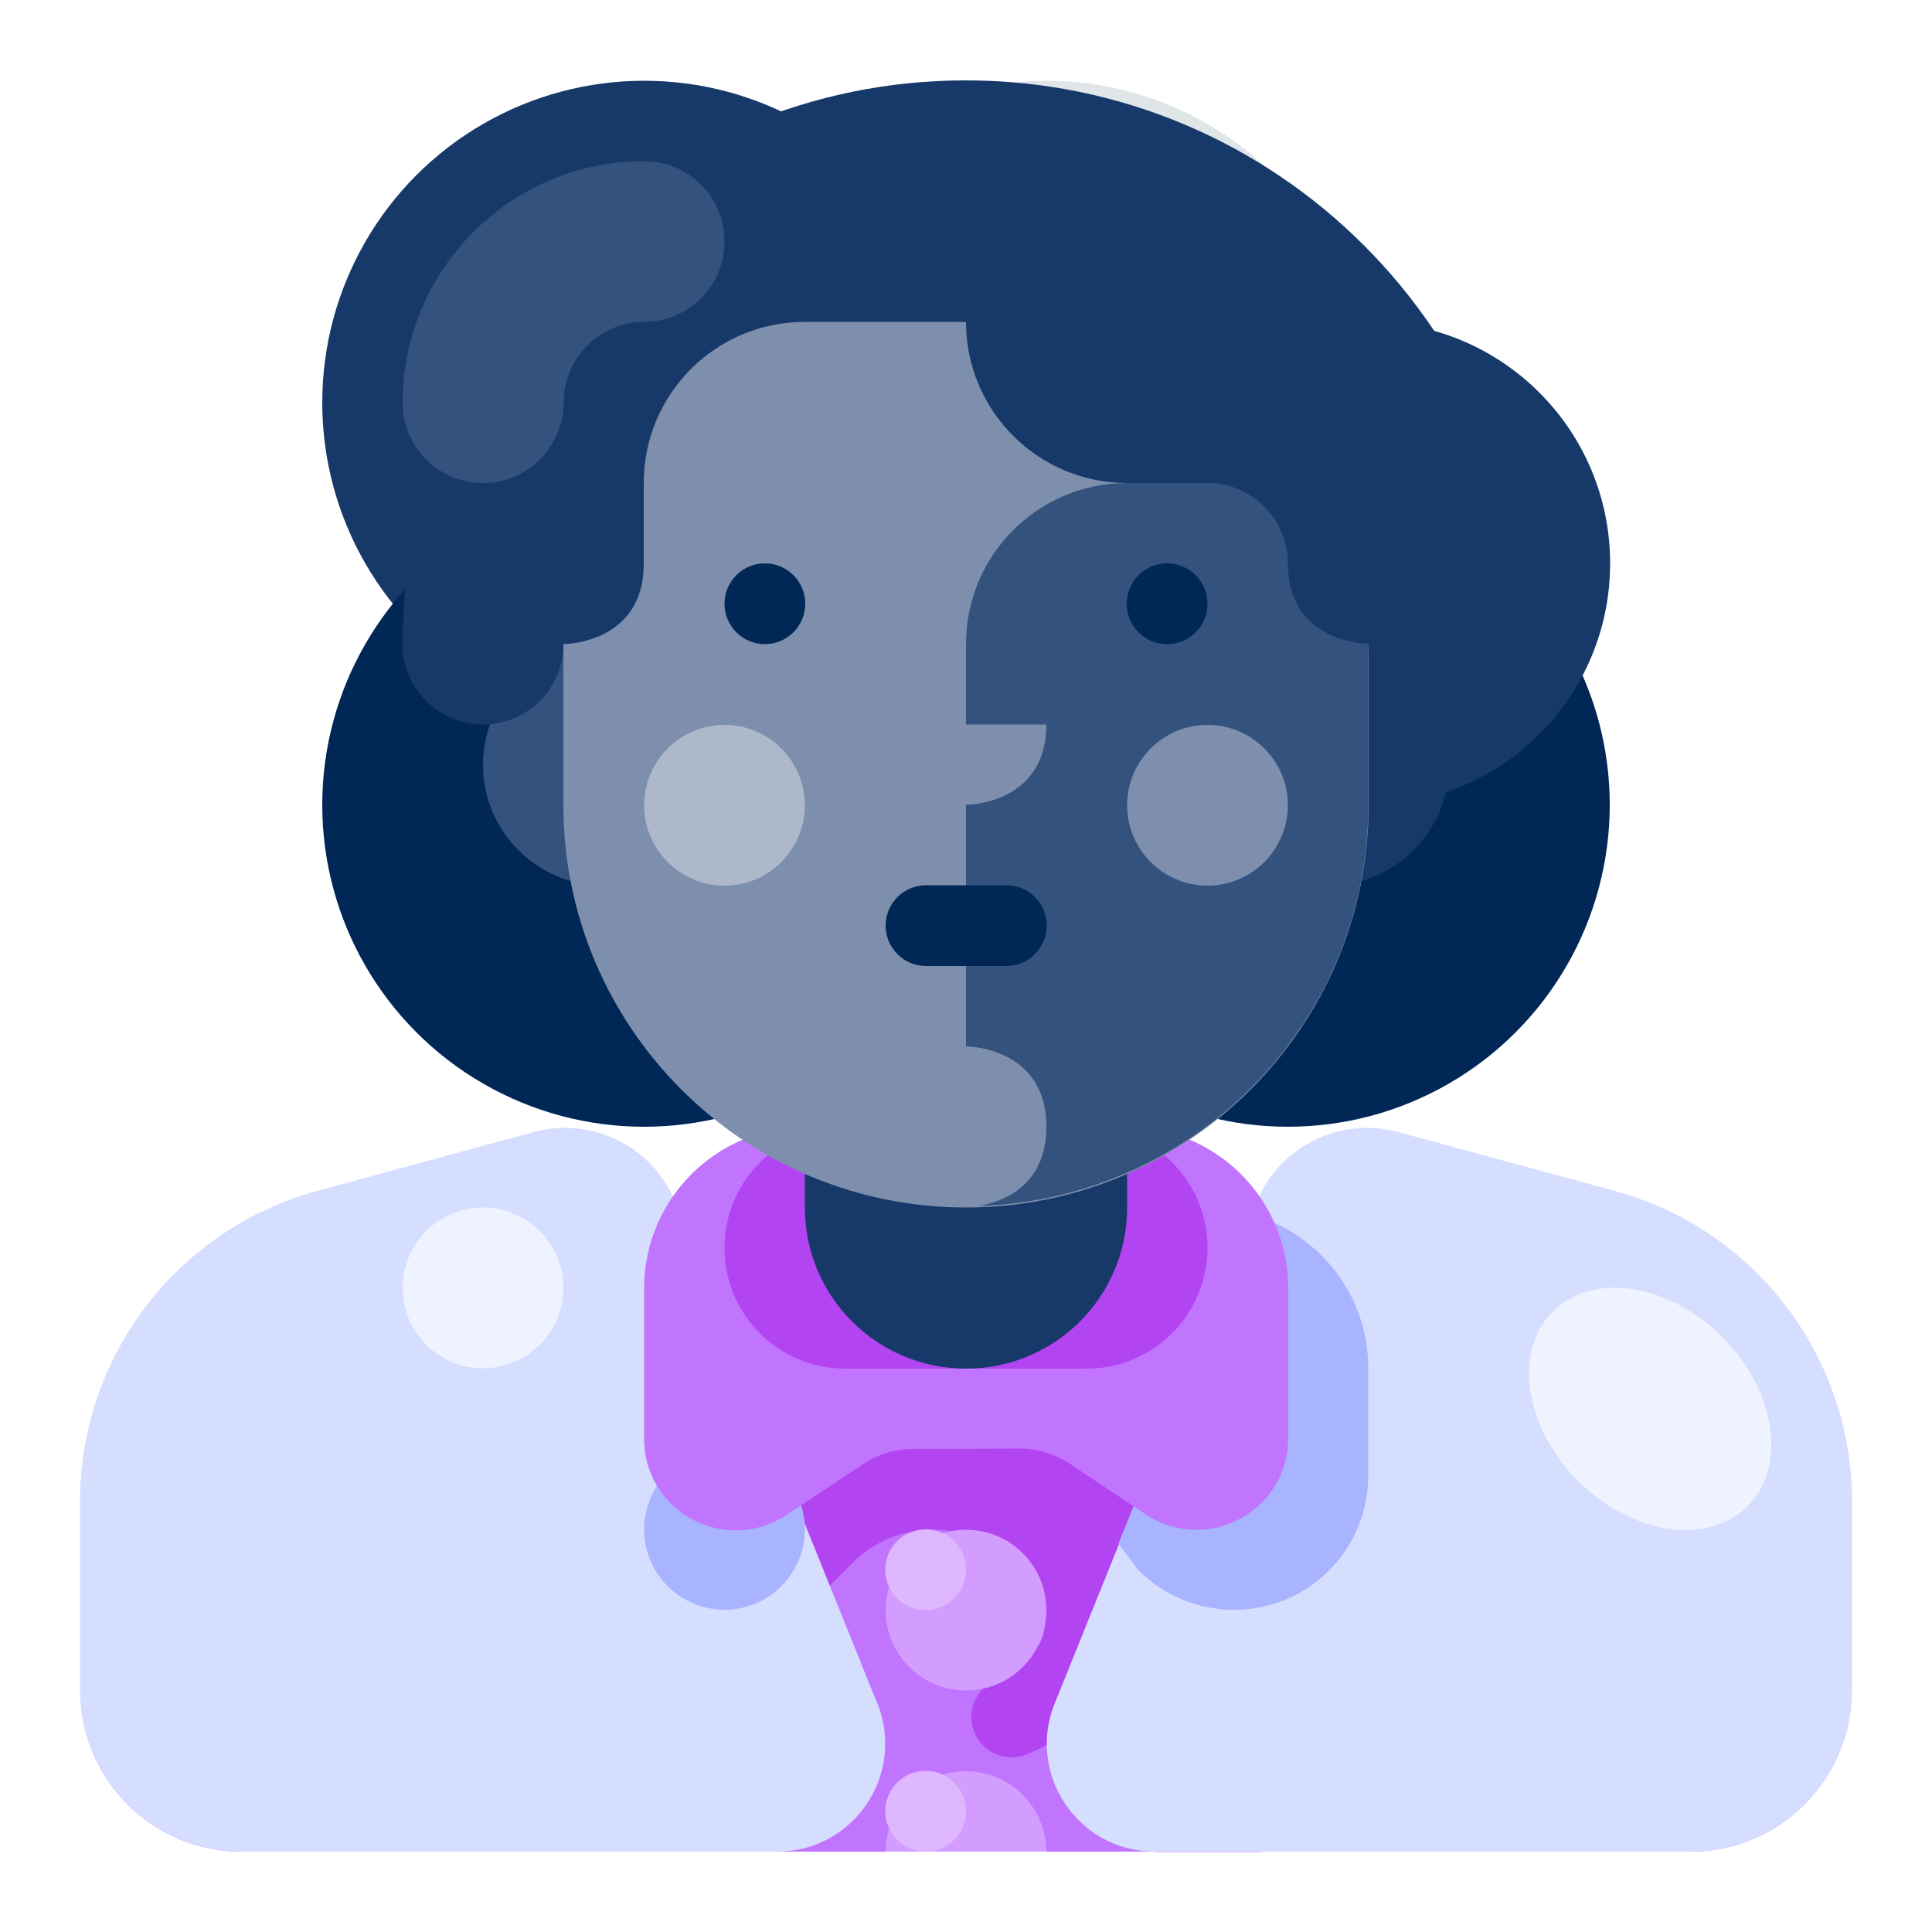 <?xml version="1.0" encoding="utf-8"?>
<!-- Generator: Adobe Illustrator 22.1.0, SVG Export Plug-In . SVG Version: 6.00 Build 0)  -->
<svg version="1.1" id="Layer_1" xmlns="http://www.w3.org/2000/svg" xmlns:xlink="http://www.w3.org/1999/xlink" x="0px" y="0px"
	 viewBox="0 0 512 512" style="enable-background:new 0 0 512 512;" xml:space="preserve">
<style type="text/css">
	.st0{fill:#163969;}
	.st1{fill:#002755;}
	.st2{fill:#E0E5E8;}
	.st3{fill:#C175FF;}
	.st4{fill:#B244F1;}
	.st5{fill:#D6DEFF;}
	.st6{fill:#A8B4FF;}
	.st7{fill:#EFF2FF;}
	.st8{fill:#33527D;}
	.st9{fill:#7D8FAC;}
	.st10{fill:#D39CFF;}
	.st11{fill:#DFB7FF;}
	.st12{fill:#ADB9CA;}
</style>
<title>Artboard 158</title>
<g>
	<g>
		<g>
			<g>
				<g>
					<circle class="st0" cx="170.7" cy="106.7" r="85.3"/>
				</g>
			</g>
		</g>
		<g>
			<g>
				<g>
					<circle class="st1" cx="341.3" cy="213.3" r="85.3"/>
				</g>
			</g>
		</g>
		<g>
			<g>
				<g>
					<circle class="st1" cx="170.7" cy="213.3" r="85.3"/>
				</g>
			</g>
		</g>
		<g>
			<g>
				<g>
					<circle class="st0" cx="362.7" cy="149.3" r="64"/>
				</g>
			</g>
		</g>
		<g>
			<g>
				<g>
					<circle class="st2" cx="277.3" cy="106.7" r="85.3"/>
				</g>
			</g>
		</g>
		<g>
			<g>
				<g>
					<path class="st3" d="M256,298.7L84.2,345.5c-37.1,10.1-62.9,43.8-62.9,82.3V448c0,23.6,19.1,42.7,42.7,42.7h384
						c23.6,0,42.7-19.1,42.7-42.7v-20.2c0-38.5-25.8-72.2-62.9-82.3L256,298.7z"/>
				</g>
			</g>
		</g>
		<g>
			<g>
				<g>
					<path class="st4" d="M170.7,426.7L170.7,426.7c11.8,11.8,30.9,11.8,42.7,0l12.5-12.5c5.7-5.7,13.3-8.8,21.3-8.8h0
						c16.7,0,30.2,13.5,30.2,30.2v25c0,16.7,13.5,30.2,30.2,30.2h25c16.7,0,30.2-13.5,30.2-30.2v-42.7c0-8-3.2-15.7-8.8-21.3l-25-25
						c-5.7-5.7-13.3-8.8-21.3-8.8h-103c-8,0-15.7,3.2-21.3,8.8L170.7,384C158.9,395.8,158.9,414.9,170.7,426.7z"/>
				</g>
			</g>
		</g>
		<g>
			<g>
				<g>
					<path class="st4" d="M287.3,422.8c-4.9,0-9.3,3.4-10.4,8.4c-0.1,0.4-0.2,0.8-0.3,1.1l0,0c0,0,0,0.1,0,0.1c0,0,0,0,0,0
						c0,0,0,0,0,0c0,0,0,0,0,0c0,0,0,0.1,0,0.1l0,0c0,0,0,0,0,0c0,0,0,0,0,0c0,0,0,0,0,0c0,0,0,0,0,0c0,0,0,0.1,0,0.1c0,0,0,0,0,0
						c0,0,0,0,0,0c0,0,0,0,0,0c0,0,0,0.1,0,0.1c0,0,0,0,0,0c0,0,0,0,0,0c0,0,0,0,0,0c0,0,0,0,0,0c0,0,0,0,0,0c0,0,0,0,0,0
						c0,0,0,0,0,0c0,0,0,0,0,0c0,0,0,0,0,0c0,0,0,0,0,0c0,0,0,0,0,0c0,0,0,0,0,0c0,0,0,0,0,0c0,0,0,0,0,0c0,0,0,0,0,0c0,0,0,0,0,0
						c0,0,0,0,0,0c0,0,0,0,0,0c0,0,0,0,0,0c0,0,0,0,0,0c0,0,0,0,0,0c0,0,0,0,0,0c0,0,0,0,0,0c0,0,0,0,0,0c0,0,0,0,0,0c0,0,0,0,0,0
						c0,0,0,0,0,0c0,0,0,0,0,0c0,0,0,0,0,0c0,0,0,0,0,0c0,0,0,0,0,0c0,0,0,0,0,0c0,0,0,0,0,0c0,0,0,0,0,0c0,0,0,0,0,0c0,0,0,0,0,0
						c0,0,0,0,0,0c0,0,0,0,0,0c0,0,0,0,0,0c0,0,0,0,0,0c0,0,0,0,0,0c0,0,0,0,0,0c0,0,0,0,0,0c0,0,0,0,0,0c0,0,0,0,0,0c0,0,0,0,0,0
						c0,0,0,0,0,0c0,0,0,0,0,0c0,0,0,0,0,0c0,0,0,0,0,0c0,0,0,0,0,0c0,0,0,0,0,0c0,0,0,0,0,0c0,0,0,0,0,0c0,0,0,0,0,0c0,0,0,0,0,0
						c0,0,0,0,0,0c0,0,0,0,0,0c0,0,0,0,0,0c0,0,0,0,0,0c0,0,0,0,0,0.1c0,0,0,0,0,0c0,0,0,0,0,0c0,0,0,0,0,0c0,0,0,0,0,0.1
						c0,0,0,0,0,0c0,0,0,0,0,0c0,0,0,0,0,0c0,0,0,0,0,0.1c0,0,0,0,0,0c0,0,0,0,0,0c0,0,0,0,0,0c0,0,0,0,0,0c0,0,0,0,0,0
						c0,0,0,0,0,0.1c0,0,0,0,0,0c0,0,0,0,0,0c0,0,0,0,0,0c0,0,0,0.1,0,0.1c0,0,0,0,0,0c0,0,0,0,0,0l0,0c0,0.1-0.1,0.2-0.1,0.3l0,0
						c-2.3,5.4-6.7,9.6-12.2,11.6c-5.5,2.1-8.3,8.2-6.2,13.7c1.6,4.3,5.7,6.9,10,6.9c1.2,0,2.5-0.2,3.7-0.7
						c13.7-5.1,23.7-16.7,26.8-31c1.2-5.8-2.4-11.4-8.2-12.7C288.8,422.8,288,422.8,287.3,422.8L287.3,422.8z"/>
				</g>
			</g>
		</g>
		<g>
			<g>
				<g>
					<path class="st5" d="M64,490.7h142c7.6,0,14.9-3,20.2-8.4l0,0c7.9-7.9,10.5-19.7,6.6-30.1l-53-131.4
						c-5.2-16.1-22.1-25.2-38.4-20.8l-57.3,15.6c-37.1,10.1-62.9,43.8-62.9,82.3v50C21.3,471.6,40.4,490.7,64,490.7z"/>
				</g>
			</g>
		</g>
		<g>
			<g>
				<g>
					<path class="st6" d="M192,384L192,384c-11.8,0-21.3,9.6-21.3,21.3v0c0,11.8,9.6,21.3,21.3,21.3h0c11.8,0,21.3-9.6,21.3-21.3v0
						C213.3,393.6,203.8,384,192,384z"/>
				</g>
			</g>
		</g>
		<g>
			<g>
				<g>
					<path class="st5" d="M448,490.7H306c-7.6,0-14.9-3-20.2-8.4l0,0c-7.9-7.9-10.5-19.7-6.6-30.1l53-131.4
						c5.2-16.1,22.1-25.2,38.4-20.8l57.3,15.6c37.1,10.1,62.9,43.8,62.9,82.3v50C490.7,471.6,471.6,490.7,448,490.7z"/>
				</g>
			</g>
		</g>
		<g>
			<g>
				<g>
					
						<ellipse transform="matrix(0.707 -0.707 0.707 0.707 -135.932 418.621)" class="st7" cx="437.4" cy="373.4" rx="27" ry="36.5"/>
				</g>
			</g>
		</g>
		<g>
			<g>
				<g>
					<path class="st6" d="M296.4,409.1l5.4,7.1c10.8,10.8,27.4,13.5,41.1,6.7c12.1-6,19.7-18.4,19.7-31.9v-28.4
						c0-19.5-13.1-35.7-31-40.8L296.4,409.1z"/>
				</g>
			</g>
		</g>
		<g>
			<g>
				<g>
					<path class="st3" d="M269.9,383.9l-28,0.1c-4.7,0-9.4,1.4-13.3,4.1l-20.2,13.4c-16.2,10.7-37.7-0.9-37.7-20.2v-39.9
						c0-23.6,19.1-42.7,42.7-42.7h85.3c23.6,0,42.7,19.1,42.7,42.7v39.7c0,19.4-21.6,31-37.8,20.2l-20.1-13.4
						C279.5,385.3,274.8,383.8,269.9,383.9z"/>
				</g>
			</g>
		</g>
		<g>
			<g>
				<g>
					<path class="st4" d="M288,362.7h-64c-17.7,0-32-14.3-32-32v0c0-17.7,14.3-32,32-32h64c17.7,0,32,14.3,32,32v0
						C320,348.3,305.7,362.7,288,362.7z"/>
				</g>
			</g>
		</g>
		<g>
			<g>
				<g>
					<path class="st0" d="M352,234.7h-10.7v-64H352c17.7,0,32,14.3,32,32v0C384,220.3,369.7,234.7,352,234.7z"/>
				</g>
			</g>
		</g>
		<g>
			<g>
				<g>
					<path class="st8" d="M160,234.7h10.7v-64H160c-17.7,0-32,14.3-32,32v0C128,220.3,142.3,234.7,160,234.7z"/>
				</g>
			</g>
		</g>
		<g>
			<g>
				<g>
					<path class="st0" d="M256,362.7L256,362.7c-23.6,0-42.7-19.1-42.7-42.7v-42.7c0-23.6,19.1-42.7,42.7-42.7h0
						c23.6,0,42.7,19.1,42.7,42.7V320C298.7,343.6,279.6,362.7,256,362.7z"/>
				</g>
			</g>
		</g>
		<g>
			<g>
				<g>
					<g>
						<path class="st9" d="M256,320L256,320c-58.9,0-106.7-47.8-106.7-106.7v-64c0-58.9,47.8-106.7,106.7-106.7h0
							c58.9,0,106.7,47.8,106.7,106.7v64C362.7,272.2,314.9,320,256,320z"/>
					</g>
				</g>
			</g>
			<g>
				<g>
					<path class="st8" d="M320,64.5V128h-21.3c-23.6,0-42.7,19.1-42.7,42.7V192c21.3,0,21.4,0,21.3,0c0,21.3-21.3,21.3-21.3,21.3v64
						c0,0,21.3,0,21.3,21.3c0,16-12,20-18,21c57.3-1.8,103.3-48.6,103.3-106.3v-64C362.7,114.5,345.8,84,320,64.5z"/>
				</g>
			</g>
		</g>
		<g>
			<g>
				<g>
					<circle class="st1" cx="309.3" cy="160" r="10.7"/>
				</g>
			</g>
		</g>
		<g>
			<g>
				<g>
					<circle class="st1" cx="202.7" cy="160" r="10.7"/>
				</g>
			</g>
		</g>
		<g>
			<g>
				<g>
					<circle class="st7" cx="128" cy="341.3" r="21.3"/>
				</g>
			</g>
		</g>
		<g>
			<g>
				<g>
					<circle class="st10" cx="256" cy="426.7" r="21.3"/>
				</g>
			</g>
		</g>
		<g>
			<g>
				<g>
					<path class="st10" d="M234.7,490.7c0-11.8,9.6-21.3,21.3-21.3s21.3,9.6,21.3,21.3H234.7z"/>
				</g>
			</g>
		</g>
		<g>
			<g>
				<g>
					<circle class="st11" cx="245.3" cy="416" r="10.7"/>
				</g>
			</g>
		</g>
		<g>
			<g>
				<g>
					<circle class="st11" cx="245.3" cy="480" r="10.7"/>
				</g>
			</g>
		</g>
		<g>
			<g>
				<path class="st9" d="M320,234.7L320,234.7c-11.8,0-21.3-9.6-21.3-21.3v0c0-11.8,9.6-21.3,21.3-21.3h0c11.8,0,21.3,9.6,21.3,21.3
					v0C341.3,225.1,331.8,234.7,320,234.7z"/>
			</g>
		</g>
		<g>
			<g>
				<path class="st12" d="M192,234.7L192,234.7c-11.8,0-21.3-9.6-21.3-21.3v0c0-11.8,9.6-21.3,21.3-21.3h0
					c11.8,0,21.3,9.6,21.3,21.3v0C213.3,225.1,203.8,234.7,192,234.7z"/>
			</g>
		</g>
		<g>
			<g>
				<g>
					<path class="st0" d="M106.7,170.7L106.7,170.7c0,11.8,9.6,21.3,21.3,21.3h0c11.8,0,21.3-9.6,21.3-21.3v0c0,0,21.3,0,21.3-21.3
						V128c0-23.6,19.1-42.7,42.7-42.7H256v0c0,23.6,19.1,42.7,42.7,42.7H320c11.8,0,21.3,9.6,21.3,21.3l0,0
						c0,21.3,21.3,21.3,21.3,21.3v0c0,11.8,9.6,21.3,21.3,21.3h0c11.8,0,21.3-9.6,21.3-21.3v0v0c0-82.5-66.9-149.3-149.3-149.3h0
						C173.5,21.3,106.7,88.2,106.7,170.7L106.7,170.7z"/>
				</g>
			</g>
		</g>
		<g>
			<g>
				<g>
					<path class="st8" d="M128,128c-11.8,0-21.3-9.5-21.3-21.3c0-35.3,28.7-64,64-64c11.8,0,21.3,9.5,21.3,21.3s-9.5,21.3-21.3,21.3
						c-11.8,0-21.3,9.6-21.3,21.3C149.3,118.5,139.8,128,128,128z"/>
				</g>
			</g>
		</g>
		<g>
			<g>
				<g>
					<path class="st1" d="M266.7,256h-21.3c-5.9,0-10.7-4.8-10.7-10.7c0-5.9,4.8-10.7,10.7-10.7h21.3c5.9,0,10.7,4.8,10.7,10.7
						C277.3,251.2,272.6,256,266.7,256z"/>
				</g>
			</g>
		</g>
	</g>
</g>
</svg>
